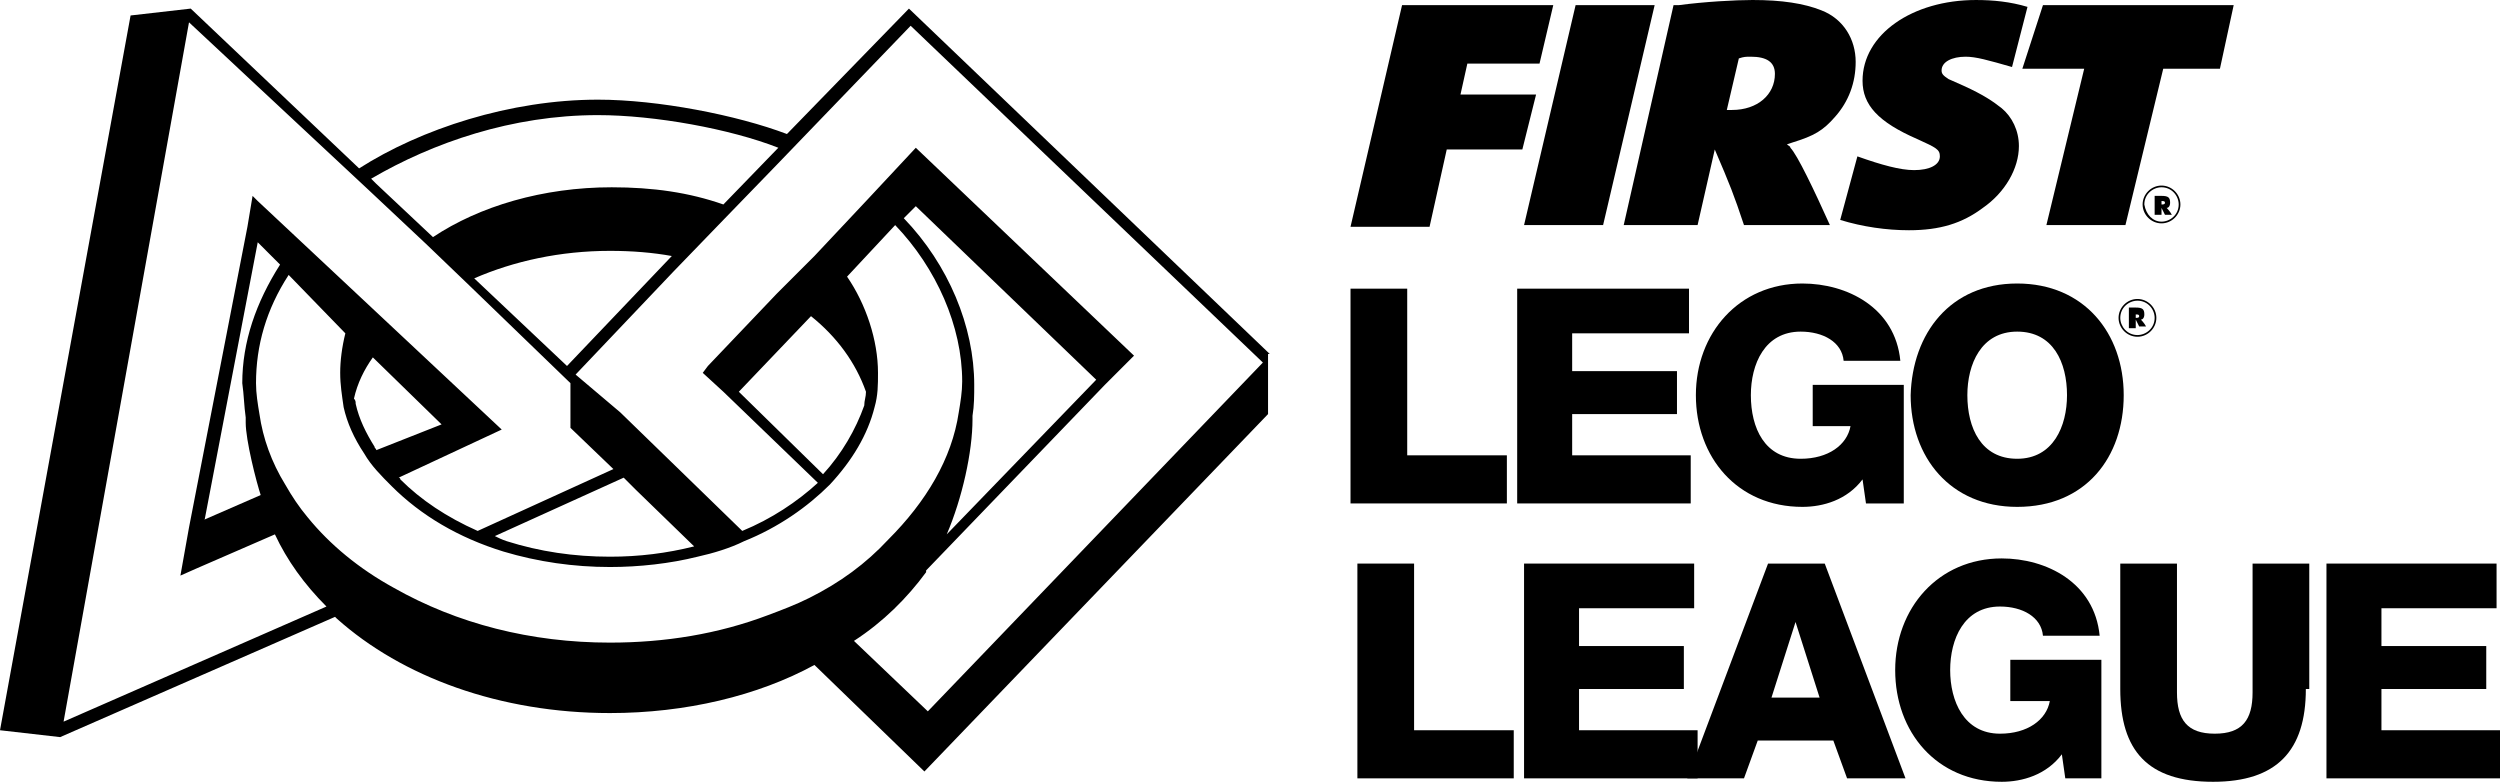 <?xml version="1.0" encoding="UTF-8" standalone="no"?>
<!-- Generator: Adobe Illustrator 17.1.0, SVG Export Plug-In . SVG Version: 6.00 Build 0)  -->

<svg
   xmlns:dc="http://purl.org/dc/elements/1.1/"
   xmlns:cc="http://creativecommons.org/ns#"
   xmlns:rdf="http://www.w3.org/1999/02/22-rdf-syntax-ns#"
   xmlns:svg="http://www.w3.org/2000/svg"
   xmlns="http://www.w3.org/2000/svg"
   xmlns:sodipodi="http://sodipodi.sourceforge.net/DTD/sodipodi-0.dtd"
   xmlns:inkscape="http://www.inkscape.org/namespaces/inkscape"
   version="1.1"
   id="Layer_2"
   x="0px"
   y="0px"
   viewBox="0 0 145.5 45.5"
   enable-background="new 0 0 238.8 100.5"
   xml:space="preserve"
   inkscape:version="0.91 r13725"
   sodipodi:docname="fll-logo-horizontal.svg"
   width="145.5"
   height="45.5"><defs
   id="defs6008" /><sodipodi:namedview
   pagecolor="#ffffff"
   bordercolor="#666666"
   borderopacity="1"
   objecttolerance="10"
   gridtolerance="10"
   guidetolerance="10"
   inkscape:pageopacity="0"
   inkscape:pageshadow="2"
   inkscape:window-width="707"
   inkscape:window-height="480"
   id="namedview6006"
   showgrid="false"
   fit-margin-top="0"
   fit-margin-left="0"
   fit-margin-right="0"
   fit-margin-bottom="0"
   inkscape:zoom="1.3484087"
   inkscape:cx="78.900002"
   inkscape:cy="24.15"
   inkscape:window-x="2776"
   inkscape:window-y="187"
   inkscape:window-maximized="0"
   inkscape:current-layer="Layer_2" />
<g
   id="g5958"
   transform="translate(-40.5,-28.9)">
	<path
   d="m 119.1,45.7 3.3,0 0,9.7 5.8,0 0,2.8 -9.1,0 0,-12.5 z"
   id="path5960"
   inkscape:connector-curvature="0" />
	<path
   d="m 128.8,45.7 10,0 0,2.6 -6.8,0 0,2.2 6.1,0 0,2.5 -6.1,0 0,2.4 6.9,0 0,2.8 -10.1,0 0,-12.5 z"
   id="path5962"
   inkscape:connector-curvature="0" />
	<path
   d="m 151.2,58.2 -2.1,0 -0.2,-1.4 c -0.9,1.2 -2.3,1.6 -3.5,1.6 -3.8,0 -6.2,-2.9 -6.2,-6.5 0,-3.6 2.5,-6.5 6.2,-6.5 2.6,0 5.4,1.4 5.7,4.5 l -3.3,0 c -0.1,-1.1 -1.2,-1.7 -2.5,-1.7 -2.1,0 -2.9,1.9 -2.9,3.7 0,1.9 0.8,3.7 2.9,3.7 1.6,0 2.7,-0.8 2.9,-1.9 l -2.2,0 0,-2.4 5.3,0 0,6.9 z"
   id="path5964"
   inkscape:connector-curvature="0" />
	<path
   d="m 157.9,45.4 c 3.9,0 6.2,2.9 6.2,6.5 0,3.6 -2.2,6.5 -6.2,6.5 -3.9,0 -6.2,-2.9 -6.2,-6.5 0.1,-3.6 2.3,-6.5 6.2,-6.5 z m 0,10.2 c 2.1,0 2.9,-1.9 2.9,-3.7 0,-1.9 -0.8,-3.7 -2.9,-3.7 -2.1,0 -2.9,1.9 -2.9,3.7 0,1.9 0.8,3.7 2.9,3.7 z"
   id="path5966"
   inkscape:connector-curvature="0" />
	<path
   d="m 119.5,61.7 3.3,0 0,9.7 5.8,0 0,2.8 -9.1,0 0,-12.5 z"
   id="path5968"
   inkscape:connector-curvature="0" />
	<path
   d="m 129.1,61.7 10,0 0,2.6 -6.7,0 0,2.2 6.1,0 0,2.5 -6.1,0 0,2.4 6.9,0 0,2.8 -10.1,0 0,-12.5 z"
   id="path5970"
   inkscape:connector-curvature="0" />
	<path
   d="m 143.4,61.7 3.3,0 4.7,12.5 -3.4,0 -0.8,-2.2 -4.4,0 -0.8,2.2 -3.3,0 4.7,-12.5 z m 0.2,7.8 2.8,0 -1.4,-4.4 0,0 -1.4,4.4 z"
   id="path5972"
   inkscape:connector-curvature="0" />
	<path
   d="m 162.8,74.2 -2.1,0 -0.2,-1.4 c -0.9,1.2 -2.3,1.6 -3.5,1.6 -3.8,0 -6.2,-2.9 -6.2,-6.5 0,-3.6 2.5,-6.5 6.2,-6.5 2.6,0 5.4,1.4 5.7,4.5 l -3.3,0 c -0.1,-1.1 -1.2,-1.7 -2.5,-1.7 -2.1,0 -2.9,1.9 -2.9,3.7 0,1.8 0.8,3.7 2.9,3.7 1.6,0 2.7,-0.8 2.9,-1.9 l -2.3,0 0,-2.4 5.3,0 0,6.9 z"
   id="path5974"
   inkscape:connector-curvature="0" />
	<path
   d="m 174.7,69 c 0,3.6 -1.7,5.4 -5.4,5.4 -3.8,0 -5.4,-1.8 -5.4,-5.4 l 0,-7.3 3.3,0 0,7.5 c 0,1.6 0.6,2.4 2.2,2.4 1.6,0 2.2,-0.8 2.2,-2.4 l 0,-7.5 3.3,0 0,7.3 z"
   id="path5976"
   inkscape:connector-curvature="0" />
	<path
   d="m 175.8,61.7 10,0 0,2.6 -6.7,0 0,2.2 6.1,0 0,2.5 -6.1,0 0,2.4 6.9,0 0,2.8 -10.1,0 0,-12.5 z"
   id="path5978"
   inkscape:connector-curvature="0" />
</g>
<path
   d="m 124.4,17.4 c 0.6,0 1.1,0.5 1.1,1.1 0,0.6 -0.5,1.1 -1.1,1.1 -0.6,0 -1.1,-0.5 -1.1,-1.1 0,-0.6 0.5,-1.1 1.1,-1.1 z m 0,2.1 c 0.5,0 1,-0.4 1,-1 0,-0.5 -0.4,-1 -1,-1 -0.5,0 -1,0.4 -1,1 0,0.5 0.4,1 1,1 z m -0.5,-1.6 c 0.1,0 0.1,0 0.2,0 0.1,0 0.2,0 0.2,0 0.4,0 0.5,0.1 0.5,0.4 0,0.2 -0.1,0.3 -0.2,0.3 l 0,0 c 0,0 0,0 0,0 0,0 0.2,0.2 0.3,0.4 l -0.4,0 c -0.1,-0.2 -0.1,-0.2 -0.2,-0.4 l 0,0.5 -0.4,0 0,-1.2 z m 0.4,0.6 c 0.1,0 0.2,0 0.2,-0.1 0,-0.1 -0.1,-0.1 -0.2,-0.1 0,0 0,0 0,0 l 0,0.2 c 0,0 0,0 0,0 z"
   id="path5980"
   inkscape:connector-curvature="0" />
<g
   id="g5982"
   transform="translate(-40.5,-28.9)">
	<path
   d="m 122.1,29.2 8.8,0 -0.8,3.4 -4.2,0 -0.4,1.8 4.4,0 -0.8,3.2 -4.4,0 -1,4.5 -4.6,0 3,-12.9 z"
   id="path5984"
   inkscape:connector-curvature="0" />
	<path
   d="m 132.2,29.2 4.6,0 -3,12.8 -4.6,0 3,-12.8 z"
   id="path5986"
   inkscape:connector-curvature="0" />
	<path
   d="m 137.9,29.2 0.3,0 c 1.5,-0.2 3.3,-0.3 4.3,-0.3 1.7,0 3,0.2 4,0.6 1.3,0.5 2,1.7 2,3 0,1.2 -0.4,2.3 -1.2,3.2 -0.7,0.8 -1.2,1.1 -2.5,1.5 l -0.3,0.1 c 0.1,0.1 0.2,0.1 0.2,0.2 0.4,0.4 1.4,2.5 2.3,4.5 l -5,0 c -0.6,-1.8 -0.8,-2.3 -1.7,-4.4 l -1,4.4 -4.3,0 2.9,-12.8 z m 3.4,6.1 c 1.5,0 2.5,-0.9 2.5,-2.1 0,-0.7 -0.5,-1 -1.4,-1 -0.3,0 -0.4,0 -0.7,0.1 l -0.7,3 c 0.1,0 0.1,0 0.3,0 z"
   id="path5988"
   inkscape:connector-curvature="0" />
	<path
   d="m 159.4,29.2 11.1,0 -0.8,3.7 -3.3,0 -2.2,9.1 -4.6,0 2.2,-9.1 -3.6,0 1.2,-3.7 z"
   id="path5990"
   inkscape:connector-curvature="0" />
	<path
   d="m 166.3,39.7 c 0.6,0 1.1,0.5 1.1,1.1 0,0.6 -0.5,1.1 -1.1,1.1 -0.6,0 -1.1,-0.5 -1.1,-1.1 0,-0.6 0.5,-1.1 1.1,-1.1 z m 0,2.1 c 0.5,0 1,-0.4 1,-1 0,-0.5 -0.4,-1 -1,-1 -0.5,0 -1,0.4 -1,1 0.1,0.6 0.5,1 1,1 z m -0.4,-1.5 c 0.1,0 0.1,0 0.2,0 0.1,0 0.2,0 0.2,0 0.4,0 0.5,0.1 0.5,0.4 0,0.2 -0.1,0.3 -0.2,0.3 l 0,0 c 0,0 0,0 0,0 0,0 0.2,0.2 0.3,0.4 l -0.4,0 c -0.1,-0.2 -0.1,-0.2 -0.2,-0.4 l 0,0.4 -0.4,0 0,-1.1 z m 0.4,0.5 c 0.1,0 0.2,0 0.2,-0.1 0,-0.1 -0.1,-0.1 -0.2,-0.1 0,0 0,0 0,0 l 0,0.2 c 0,0 0,0 0,0 z"
   id="path5992"
   inkscape:connector-curvature="0" />
	<g
   id="g5994">
		<path
   d="m 147.6,41.7 c 1.3,0.4 2.7,0.6 4,0.6 1.8,0 3.1,-0.4 4.3,-1.3 1.3,-0.9 2.1,-2.3 2.1,-3.6 0,-0.9 -0.4,-1.7 -1,-2.2 -0.5,-0.4 -1.1,-0.8 -2.2,-1.3 l -0.9,-0.4 c -0.3,-0.2 -0.4,-0.3 -0.4,-0.5 0,-0.5 0.6,-0.8 1.4,-0.8 0.6,0 1.3,0.2 2.7,0.6 l 0.9,-3.5 c -1,-0.3 -2,-0.4 -3,-0.4 -3.7,0 -6.6,2 -6.6,4.7 0,1.4 0.9,2.4 3.2,3.4 1.1,0.5 1.3,0.6 1.3,1 0,0.5 -0.6,0.8 -1.5,0.8 -0.8,0 -1.9,-0.3 -3.3,-0.8 l 0,0 -1,3.7 z"
   id="path5996"
   inkscape:connector-curvature="0" />
	</g>
</g>
<g
   id="g5998"
   transform="translate(-40.5,-28.9)">
	<path
   d="m 51.8,59.4 -0.5,2.7 5.2,-2.2 c -0.3,-0.7 -0.6,-1.4 -0.8,-2.2 l -3.9,1.7 z"
   id="path6000"
   inkscape:connector-curvature="0" />
	<line
   x1="51.8"
   y1="59.4"
   x2="51.8"
   y2="59.4"
   id="line6002" />
	<path
   d="m 114.4,49.5 0,0 0,0 -21,-20.1 -7.1,7.3 c -2.9,-1.1 -7.5,-2 -11,-2 -5.1,0 -10.3,1.7 -13.9,4 l -9.8,-9.3 0,0 0,0 0,0 0,0 -3.5,0.4 -7.6,41.6 3.5,0.4 0,0 16,-7 c 0,0 0,0 0.1,0.1 3.8,3.4 9.5,5.5 15.9,5.5 4.4,0 8.6,-1 11.9,-2.8 l 6.4,6.2 20,-20.8 0,-3.5 0.1,0 0,0 z M 75.3,35.6 c 3.3,0 7.7,0.8 10.5,1.9 l -0.1,0.1 -3.1,3.2 0,0 c -2,-0.7 -4.1,-1 -6.5,-1 -4,0 -7.7,1.1 -10.4,2.9 l 0,0 -3.3,-3.1 -0.3,-0.3 c 3.6,-2.1 8.2,-3.7 13.2,-3.7 z m 4.3,8.2 -6.1,6.4 -5.4,-5.1 c 2.3,-1 5,-1.6 7.9,-1.6 1.3,0 2.5,0.1 3.6,0.3 z M 44.2,70.9 51.5,30.2 62,40 l 3.3,3.1 2.5,2.4 5.9,5.7 0,2.6 2.5,2.4 -7.9,3.6 C 66.5,59 65,58 63.8,56.8 c 0,0 0,-0.1 -0.1,-0.1 l 6,-2.8 -14.2,-13.3 -0.3,-0.3 -0.3,1.8 -3.4,17.5 -0.5,2.8 0.9,-0.4 0,0 4.6,-2 c 0.7,1.5 1.7,2.9 3,4.2 l -15.3,6.7 z m 33.3,-13.5 3.4,3.3 c -1.6,0.4 -3.2,0.6 -4.9,0.6 -2.1,0 -4.1,-0.3 -6,-0.9 -0.3,-0.1 -0.5,-0.2 -0.7,-0.3 l 7.5,-3.4 0.7,0.7 z M 62.4,55.1 c 0,-0.1 -0.1,-0.1 -0.1,-0.2 -0.5,-0.8 -0.9,-1.6 -1.1,-2.5 0,-0.1 0,-0.2 -0.1,-0.3 0.2,-0.9 0.6,-1.7 1.1,-2.4 l 4,3.9 -3.8,1.5 z m -7.6,-1.9 c 0,0 0,0.1 0,0 0,0.2 0,0.3 0,0.3 0,1 0.6,3.4 0.9,4.3 0,0 0,0 0,0 l -3.3,1.4 3.1,-16.2 1.3,1.3 c -1.4,2.2 -2.2,4.5 -2.2,6.9 0.1,0.7 0.1,1.3 0.2,2 z m 32.8,10.5 c -0.8,0.4 -1.6,0.7 -2.4,1 -2.9,1.1 -6,1.6 -9.2,1.6 -4.6,0 -8.9,-1.1 -12.6,-3.2 -2,-1.1 -3.7,-2.5 -5,-4.1 -0.5,-0.6 -0.9,-1.2 -1.3,-1.9 -0.8,-1.3 -1.3,-2.7 -1.5,-4.1 -0.1,-0.6 -0.2,-1.2 -0.2,-1.8 0,-2.2 0.6,-4.3 1.9,-6.3 l 3.3,3.4 c -0.2,0.8 -0.3,1.6 -0.3,2.3 0,0.7 0.1,1.3 0.2,2 0.2,0.9 0.6,1.8 1.2,2.7 0.4,0.7 1,1.3 1.6,1.9 1.7,1.7 3.9,3 6.5,3.8 2,0.6 4.1,0.9 6.2,0.9 1.7,0 3.5,-0.2 5.1,-0.6 0.9,-0.2 1.9,-0.5 2.7,-0.9 2,-0.8 3.7,-2 5,-3.3 1.3,-1.4 2.2,-2.9 2.6,-4.5 0.2,-0.7 0.2,-1.3 0.2,-2 0,-1.9 -0.7,-4 -1.8,-5.6 l 2.8,-3 c 2.4,2.5 3.9,5.9 3.9,9.1 0,0.6 -0.1,1.2 -0.2,1.8 -0.4,2.7 -1.9,5.2 -4.1,7.4 -1.3,1.4 -2.8,2.5 -4.6,3.4 z m 0.8,-7.2 -4.9,-4.8 4.2,-4.4 c 1.5,1.2 2.6,2.7 3.2,4.4 0,0.3 -0.1,0.5 -0.1,0.8 -0.5,1.4 -1.3,2.8 -2.4,4 z m 8.7,-3.4 c 0.1,-0.6 0.1,-1.2 0.1,-1.8 0,-3.4 -1.5,-7 -4.1,-9.7 l 0.7,-0.7 10.5,10.1 -8.7,9 c 0.9,-2.1 1.5,-4.8 1.5,-6.7 0,-0.1 0,-0.1 0,-0.2 z m -2.6,17.2 -4.3,-4.1 c 1.7,-1.1 3.1,-2.5 4.2,-4 0,0 0,0 0,-0.1 l 10.4,-10.8 0.3,-0.3 1.4,-1.4 -12.7,-12.1 -2.8,3 -3.1,3.3 -2.2,2.2 -4,4.2 0,0 -0.3,0.4 1.2,1.1 5.5,5.3 c -1.2,1.1 -2.7,2.1 -4.4,2.8 0,0 0,0 0,0 l -3.6,-3.5 -3.5,-3.4 -2.6,-2.2 5.7,-6 2.9,-3 3.1,-3.2 7.8,-8.1 L 114,50 94.5,70.3 Z"
   id="path6004"
   inkscape:connector-curvature="0" />
</g>
</svg>